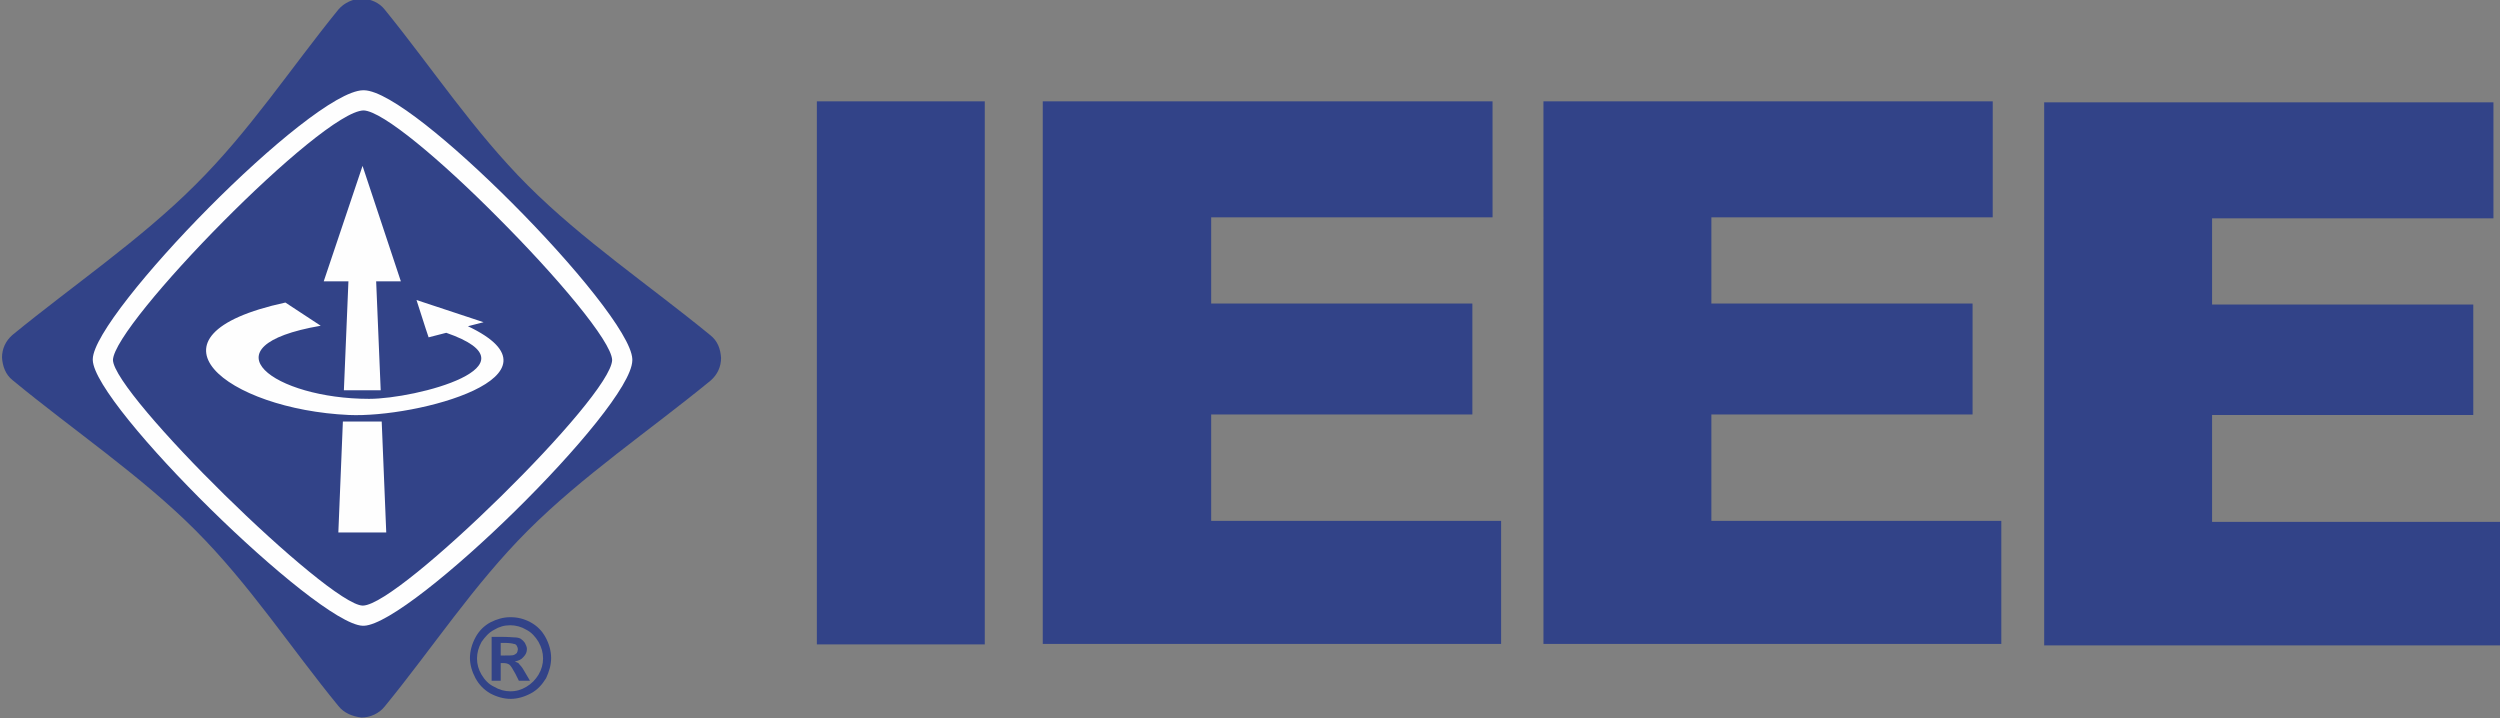 <?xml version="1.0" encoding="utf-8"?>
<!-- Generator: Adobe Illustrator 22.1.0, SVG Export Plug-In . SVG Version: 6.00 Build 0)  -->
<svg version="1.1"
	 id="Layer_1" inkscape:version="0.92.1 r15371" sodipodi:docname="ieee.svg" xmlns:cc="http://creativecommons.org/ns#" xmlns:dc="http://purl.org/dc/elements/1.1/" xmlns:inkscape="http://www.inkscape.org/namespaces/inkscape" xmlns:rdf="http://www.w3.org/1999/02/22-rdf-syntax-ns#" xmlns:sodipodi="http://sodipodi.sourceforge.net/DTD/sodipodi-0.dtd" xmlns:svg="http://www.w3.org/2000/svg"
	 xmlns="http://www.w3.org/2000/svg" xmlns:xlink="http://www.w3.org/1999/xlink" x="0px" y="0px" viewBox="0 0 495.8 142.4"
	 style="enable-background:new 0 0 495.8 142.4;" xml:space="preserve">
<rect x="0" y="0" width="495.8" height="142.4" fill="#808080" stroke="none"/>
<style type="text/css">
	.st0{fill:#324388;}
	.st1{fill:#FEFEFE;}
</style>
<g id="Layer_x0020_1">
	
		<sodipodi:namedview  bordercolor="#666666" borderopacity="1" gridtolerance="10" guidetolerance="10" id="namedview3713" inkscape:current-layer="svg3711" inkscape:cx="192.88315" inkscape:cy="912.75357" inkscape:pageopacity="0" inkscape:pageshadow="2" inkscape:window-height="715" inkscape:window-maximized="1" inkscape:window-width="1366" inkscape:window-x="-8" inkscape:window-y="-8" inkscape:zoom="0.29252145" objecttolerance="10" pagecolor="#ffffff" showgrid="false" units="px">
		</sodipodi:namedview>
	<path class="st0" d="M67.1,140c-9.5-11.6-17.6-24.1-28.4-34.9C27.9,94.3,14.5,85.3,2.5,75.4c-1.4-1.1-2-2.8-2.1-4.5
		c0-1.7,0.7-3.3,2.1-4.5c12.1-9.9,25.4-18.9,36.2-29.7C49.5,26,57.6,13.6,67.1,1.9c1.2-1.4,2.9-2.1,4.6-2.2c1.8,0.1,3.5,0.8,4.6,2.2
		c9.5,11.7,17.6,24.1,28.4,34.9c10.8,10.8,24.1,19.8,36.2,29.7c1.4,1.1,2,2.7,2.1,4.5c0,1.7-0.7,3.3-2.1,4.5
		c-12.1,9.9-25.4,18.9-36.2,29.7c-10.8,10.8-18.9,23.3-28.4,34.9c-1.1,1.4-2.9,2.2-4.6,2.2C69.9,142.1,68.2,141.4,67.1,140z"/>
	<path id="path3685" inkscape:connector-curvature="0" class="st0" d="M405.4,20.3h89.1v23h-55.8v17.1h51.8v21.9h-51.8v21.2h57.5
		V128h-90.8V20.3z M306.1,20.1h89.1v23h-55.8v17.1h51.8v22h-51.8v21.1h57.5v24.4h-90.8V20.1z M206.8,20.1H296v23h-55.8v17.1h51.8v22
		h-51.8v21.1h57.5v24.4h-90.9V20.1z M162,20.1h33.3v107.7H162V20.1z"/>
	<path class="st1" d="M22.4,71.4c0.1,3.4,10.6,15.4,22.1,26.7c11.6,11.4,24,21.9,27.4,22l0.1,0c3.7-0.1,15.9-10.4,27.4-21.7
		c11.5-11.3,21.9-23.3,22-27v0c-0.1-3.7-11-16.6-22.7-28.3C87.6,31.9,75.9,22,72.1,21.9h0C67.9,22,55.6,32.5,44.2,44
		C32.8,55.5,22.5,67.8,22.4,71.4L22.4,71.4z M41.7,100.9C29.6,89,18.5,75.9,18.4,71.4v-0.2c0.1-4.5,11-17.9,23-30
		C53.4,29.1,66.8,18,72,17.9h0.2c5,0.1,17.6,10.6,29.3,22.3c12.3,12.3,23.7,26.2,23.9,31c0,0.1,0,0.2,0,0.3
		c-0.1,4.8-11.1,17.9-23.2,29.8c-12,11.8-25.3,22.6-30,22.8c-0.1,0-0.2,0-0.3,0C67.3,123.9,53.9,112.9,41.7,100.9z"/>
	<polygon class="st1" points="71.9,32.9 64.2,55.8 69.1,55.8 68.2,77.4 75.5,77.4 74.6,55.8 79.5,55.8 	"/>
	<path class="st1" d="M82.6,59.5l1.8,5.6l0.6,1.8l3.5-0.9l0,0c19,6.6-6,13.1-15.3,13.1c-18.7,0-33.3-10.4-9.6-14.5L56.6,60
		c-30.4,6.6-11.5,21.2,12.6,22.3c13.6,0.6,44.5-7.7,23.6-17.6h0l3.1-0.8L82.6,59.5z"/>
	<polygon class="st1" points="68,83.6 75.7,83.6 76.6,105.6 67.1,105.6 	"/>
</g>
<g id="Layer_x0020_1_0">
	<path id="path3705" inkscape:connector-curvature="0" class="st0" d="M101.2,122.4c1.4,0,2.7,0.3,4,1c1.3,0.7,2.3,1.7,3,3
		c0.7,1.3,1.1,2.7,1.1,4.1c0,1.4-0.4,2.7-1,4c-0.8,1.3-1.7,2.3-3,3c-1.3,0.7-2.7,1.1-4,1.1c-1.4,0-2.8-0.4-4.1-1.1
		c-1.2-0.7-2.2-1.7-2.9-3c-0.7-1.3-1.1-2.7-1.1-4c0-1.4,0.4-2.8,1.1-4.1c0.7-1.3,1.7-2.3,3-3C98.5,122.8,99.8,122.4,101.2,122.4z
		 M101.2,124c-1.2,0-2.2,0.3-3.2,0.9c-1,0.5-1.8,1.4-2.5,2.4c-0.6,1.1-0.9,2.2-0.9,3.3c0,1.1,0.3,2.2,0.9,3.2c0.6,1,1.4,1.9,2.5,2.4
		c1,0.6,2.1,0.9,3.2,0.9c1.2,0,2.2-0.3,3.2-0.9c1-0.6,1.8-1.4,2.4-2.4c0.6-1,0.9-2.1,0.9-3.2c0-1.2-0.3-2.2-0.9-3.3
		c-0.6-1-1.4-1.9-2.4-2.4C103.4,124.3,102.3,124,101.2,124z M97.5,134.9v-8.6h1.7c1.7,0,2.5,0.1,2.7,0.1c0.6,0,1.1,0.1,1.4,0.3
		c0.3,0.2,0.6,0.5,0.8,0.8c0.2,0.4,0.4,0.8,0.4,1.2c0,0.6-0.2,1.1-0.7,1.6c-0.4,0.5-0.9,0.7-1.7,0.9c0.3,0.1,0.5,0.2,0.7,0.3
		c0.1,0.1,0.3,0.4,0.6,0.7c0.1,0.1,0.3,0.4,0.7,1.1l1,1.7h-2.2l-0.7-1.4c-0.5-0.9-0.9-1.6-1.2-1.8c-0.3-0.2-0.7-0.3-1.2-0.3h-0.5
		v3.5H97.5z M99.3,130h0.7c1,0,1.6,0,1.9-0.1c0.2-0.1,0.4-0.2,0.6-0.4c0.1-0.2,0.2-0.5,0.2-0.7c0-0.3-0.1-0.5-0.2-0.7
		c-0.1-0.2-0.3-0.4-0.6-0.4c-0.3-0.1-0.9-0.2-1.9-0.2h-0.7V130z"/>
</g>
</svg>

